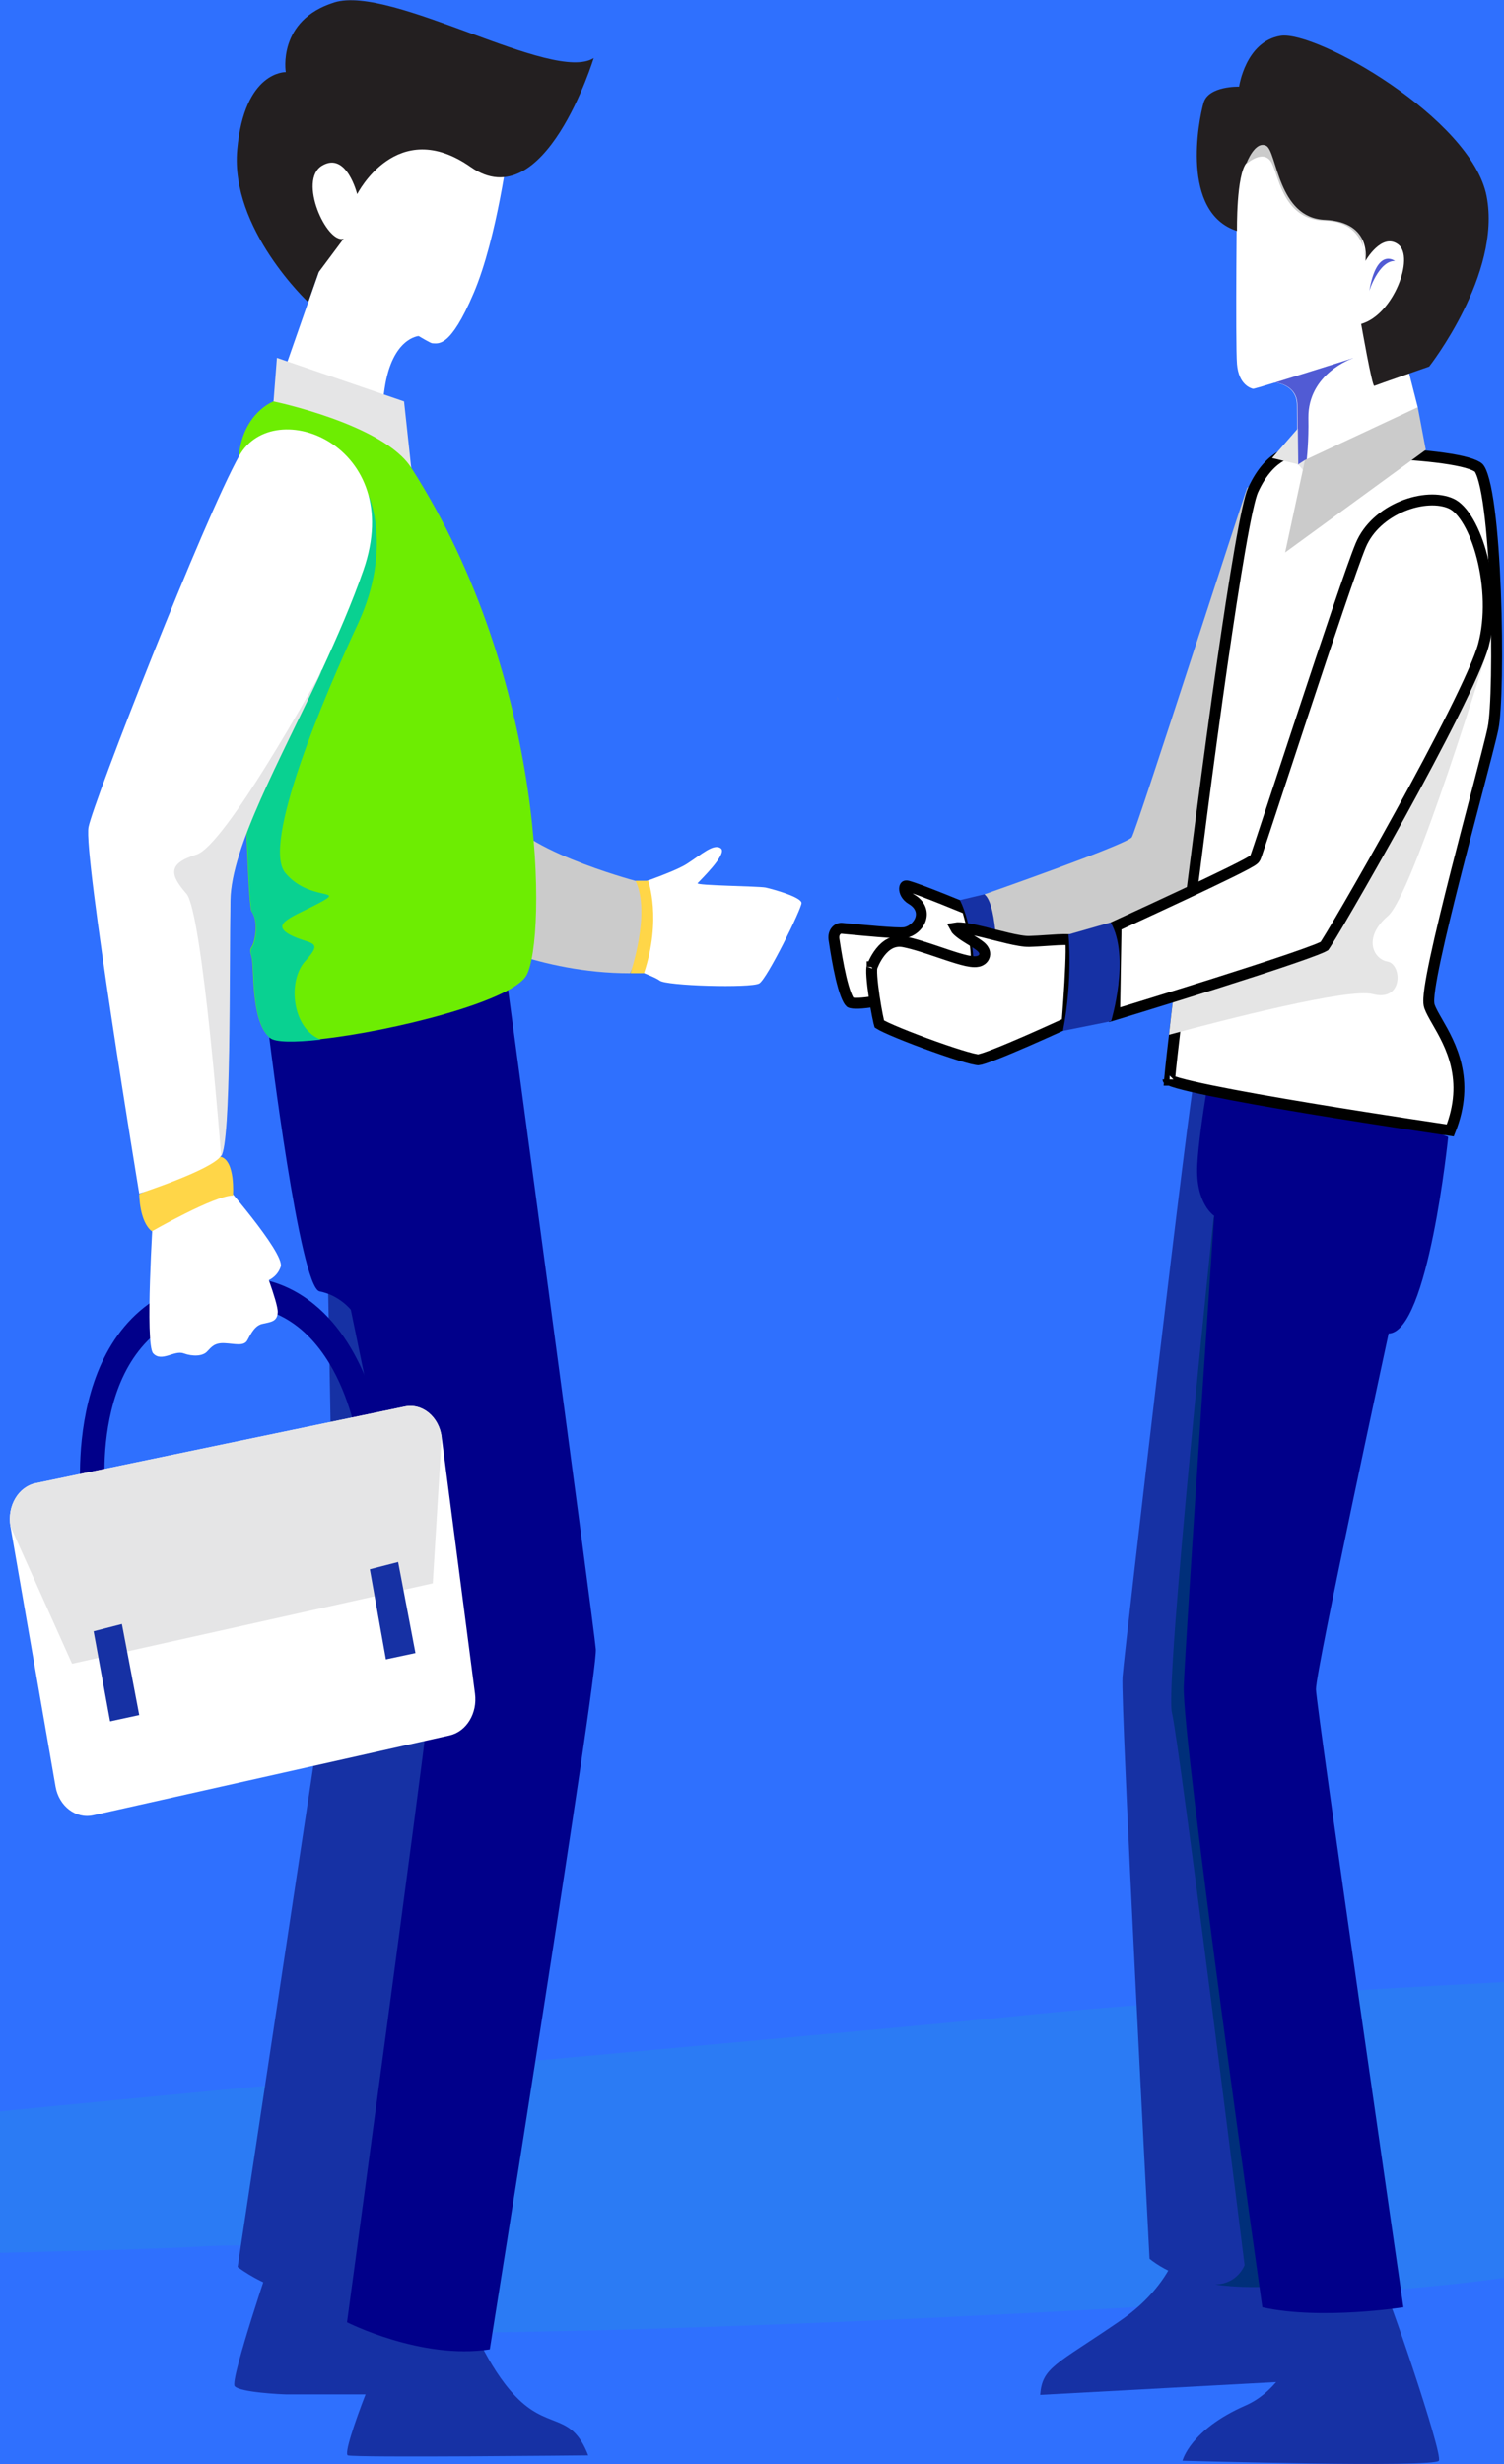 <svg width="138" height="226" viewBox="0 0 138 226" fill="none" xmlns="http://www.w3.org/2000/svg">
<rect width="138" height="226" fill="#E5E5E5"/>
<g clip-path="url(#clip0)">
<rect width="1440" height="3267" transform="translate(-173 -429)" fill="white"/>
<path d="M-172 -349H1268V226H-172V-349Z" fill="#2F70FE"/>
<path d="M93.045 184.925C73.33 187.011 -62.672 198.389 -79.616 203.61C-96.56 208.831 5.045 206.795 18.052 206.058C31.059 205.322 41.202 208.222 26.334 212.047C11.466 215.873 84.764 213.277 125.225 210.216C165.686 207.155 126.901 203.722 150.693 201.203C174.514 198.658 257.523 192.131 237.582 188.982C217.641 185.832 266.206 181.638 254.786 179.306C243.397 176.971 128.305 181.168 93.045 184.925Z" fill="#00FF85" fill-opacity="0.08"/>
<g style="mix-blend-mode:luminosity" clip-path="url(#clip1)">
<path d="M25.02 206.726C25.02 206.726 21.067 218.317 21.532 218.85C21.997 219.427 25.951 219.605 26.299 219.605C26.609 219.605 34.864 219.605 34.864 219.605C34.864 219.605 38.042 211.167 37.771 210.901C37.5 210.678 30.64 205.705 30.64 205.705L25.02 206.726Z" fill="#1631A4"/>
<path d="M33.43 210.856C33.43 210.856 27.191 211.833 21.804 207.925C21.804 207.925 29.942 154.145 30.369 151.17C30.795 148.194 29.942 110.446 29.942 110.446L42.383 106.094C42.383 106.094 45.057 164.093 44.902 163.56C44.786 163.072 33.43 210.856 33.43 210.856Z" fill="#1631A4"/>
<path d="M7.464 137.847C7.425 137.669 5.41 120.039 18.897 117.374C22.734 116.619 26.028 117.374 28.78 119.595C33.857 123.68 35.019 131.319 35.058 131.674L32.772 132.118C32.694 131.541 30.485 117.774 19.246 119.994C7.968 122.215 9.634 136.87 9.712 137.492L7.464 137.847Z" fill="#01008A"/>
<path d="M46.685 13.278C46.685 13.278 45.639 21.761 43.468 26.868C41.298 31.975 40.213 31.486 39.67 31.486C39.128 31.486 28.625 24.514 28.625 24.514L25.834 13.589L33.973 7.283L40.794 9.06L46.685 13.278Z" fill="white"/>
<path d="M38.43 30.82C38.43 30.82 35.988 30.953 35.291 35.617C34.632 40.279 34.632 40.279 34.632 40.279L25.098 36.816L29.71 23.626L38.43 30.82Z" fill="white"/>
<path d="M32.772 17.808C32.772 17.808 31.803 13.856 29.555 15.188C27.307 16.52 29.981 22.383 31.532 21.894L29.245 24.958L28.276 27.712C28.276 27.712 21.106 21.006 21.765 13.723C22.424 6.484 26.222 6.617 26.222 6.617C26.222 6.617 25.408 1.865 30.679 0.222C35.95 -1.421 50.754 7.683 54.475 5.329C54.475 5.329 49.979 20.073 43.197 15.321C36.415 10.57 32.772 17.808 32.772 17.808Z" fill="#231F20"/>
<path d="M25.098 36.816L25.408 32.819L37.074 36.816L37.732 42.9L25.098 36.816Z" fill="#E5E5E6"/>
<path d="M57.575 81.403C57.575 81.403 61.567 80.115 62.962 79.271C64.358 78.383 65.481 77.317 66.14 77.806C66.799 78.294 64.203 80.781 64.009 81.003C63.815 81.225 69.473 81.269 70.248 81.403C71.024 81.58 73.543 82.291 73.543 82.824C73.543 83.357 70.403 89.752 69.667 90.196C68.892 90.64 61.063 90.418 60.521 89.929C59.978 89.485 55.715 87.975 55.715 87.975C55.715 87.975 57.343 81.492 57.575 81.403Z" fill="white"/>
<path d="M58.273 80.781C58.273 80.781 46.801 77.717 46.142 74.164C45.561 71.011 42.383 77.272 42.383 77.272L43.119 85.799C43.119 85.799 49.437 89.263 57.808 89.263L59.319 86.021C59.319 86.021 60.056 81.358 58.273 80.781Z" fill="#CBCBCB"/>
<path d="M43.236 213.077C43.236 213.077 45.057 217.784 47.809 220.271C50.56 222.758 52.498 221.382 53.971 225.201C53.971 225.201 32.578 225.423 31.919 225.201C31.221 224.979 35.639 213.921 36.453 213.299C37.267 212.766 43.236 213.077 43.236 213.077Z" fill="#1631A4"/>
<path d="M31.841 212.988C31.841 212.988 38.663 216.452 44.941 215.475C44.941 215.475 54.862 153.568 54.669 151.259C54.475 148.95 46.414 89.263 46.414 89.263L24.71 95.17C24.71 95.17 27.501 118.085 29.322 118.44C31.144 118.796 32.19 120.128 32.19 120.128C32.19 120.128 39.438 154.812 39.166 157.876C38.895 160.94 31.841 212.988 31.841 212.988Z" fill="#01008A"/>
<path d="M48.313 89.441C46.995 91.839 35.95 94.592 29.4 95.303C26.958 95.569 25.175 95.569 24.71 95.125C22.966 93.571 23.354 88.641 23.083 87.753C22.811 86.865 23.083 87.087 23.276 86.421C23.47 85.755 23.664 84.422 23.083 83.579C22.773 83.135 22.463 72.743 22.23 62.44C21.997 52.403 21.881 42.455 21.92 41.789C22.308 37.837 25.098 36.815 25.098 36.815C25.098 36.815 35.175 38.903 37.732 42.9C50.251 62.395 50.134 86.154 48.313 89.441Z" fill="#6DED02"/>
<path d="M14.053 111.423C14.053 111.423 13.277 123.281 14.053 124.125C14.828 124.968 15.99 123.814 16.843 124.125C17.696 124.435 18.626 124.391 19.013 123.947C19.401 123.547 19.672 123.148 20.602 123.192C21.532 123.236 22.385 123.503 22.695 122.926C23.005 122.348 23.393 121.549 24.09 121.416C24.827 121.238 25.447 121.238 25.485 120.35C25.524 119.462 23.858 115.243 23.858 115.243L23.974 117.641C23.974 117.641 25.331 117.463 25.757 116.175C26.144 114.887 20.099 108.048 20.099 108.048L14.053 111.423Z" fill="white"/>
<path d="M13.936 112.933C13.936 112.933 19.672 109.647 21.377 109.647C21.377 109.647 21.61 106.45 20.253 106.094L12.774 109.514C12.774 109.514 12.774 112.045 13.936 112.933Z" fill="#FFD648"/>
<path d="M32.888 57.111C29.71 63.906 23.974 77.45 26.183 80.071C28.392 82.691 31.764 81.492 29.361 82.779C26.958 84.067 24.749 84.689 26.571 85.711C28.392 86.688 29.826 86.155 28.005 88.153C26.338 89.974 26.803 94.37 29.439 95.347C26.997 95.614 25.214 95.614 24.749 95.17C23.005 93.615 23.393 88.686 23.121 87.798C22.85 86.91 23.121 87.132 23.315 86.466C23.509 85.799 23.703 84.467 23.121 83.623C22.811 83.179 22.501 72.787 22.269 62.484L33.818 45.431C33.818 45.431 36.027 50.272 32.888 57.111Z" fill="#09D191"/>
<path d="M33.353 52.27C32.306 55.29 30.95 58.399 29.555 61.418C29.555 61.418 29.555 61.418 29.516 61.463C25.602 69.812 21.184 77.717 21.106 82.557C20.99 89.219 21.184 104.762 20.253 106.05C19.323 107.338 12.774 109.47 12.774 109.47C12.774 109.47 7.619 78.205 8.123 75.852C8.588 73.498 18.742 47.518 21.959 41.789C25.175 36.105 37.306 40.857 33.353 52.27Z" fill="white"/>
<path d="M41.259 159.164L8.549 166.491C6.96 166.847 5.41 165.648 5.1 163.871L0.953 139.979C0.643 138.114 1.689 136.337 3.317 136.026L37.112 129.01C38.74 128.654 40.29 129.942 40.523 131.808L43.584 155.345C43.817 157.121 42.809 158.808 41.259 159.164Z" fill="white"/>
<path d="M40.523 131.808L39.709 145.219L6.611 152.591L0.953 139.979C0.643 138.114 1.689 136.337 3.317 136.026L37.112 129.01C38.74 128.654 40.29 129.942 40.523 131.808Z" fill="#E5E5E6"/>
<path d="M8.588 149.616L11.185 148.95L12.774 157.299L10.1 157.876L8.588 149.616Z" fill="#1631A4"/>
<path d="M33.934 143.931L36.531 143.265L38.12 151.614L35.407 152.191L33.934 143.931Z" fill="#1631A4"/>
<path d="M59.474 80.781C59.474 80.781 60.753 84.289 59.087 89.263H57.847C57.847 89.263 59.746 83.756 58.312 80.781H59.474Z" fill="#FFD648"/>
<path d="M29.555 61.463C25.64 69.812 21.222 77.717 21.145 82.557C21.029 89.219 21.222 104.762 20.292 106.05C20.292 106.05 18.587 83.712 17.114 81.98C15.642 80.293 15.293 79.227 18.006 78.383C20.641 77.628 28.974 62.484 29.555 61.463Z" fill="#E5E5E6"/>
<path d="M108.5 204.373C108.5 204.373 108.423 209.036 102.648 212.944C96.874 216.896 95.633 217.118 95.44 219.649L118.344 218.406L124.623 212.633C124.623 212.633 123.964 206.859 123.654 206.637C123.344 206.415 111.097 204.905 111.097 204.905L108.5 204.373Z" fill="#1631A4"/>
<path d="M118.654 99.655V209.524C118.654 209.524 115.205 210.057 111.485 209.524C109.353 209.213 107.144 208.503 105.477 207.171C105.477 207.171 102.803 156.322 102.997 153.79C103.191 151.259 109.314 98.9 109.624 98.811C109.934 98.678 118.654 99.655 118.654 99.655Z" fill="#1631A4"/>
<path d="M118.654 169.689V209.524C118.654 209.524 115.205 210.057 111.485 209.524C113.577 209.48 114.197 207.748 114.197 207.748C114.197 207.748 108.229 159.919 107.531 157.076C106.873 154.234 111.368 111.557 111.368 111.557L118.654 169.689Z" fill="#002F7A"/>
<path d="M77.245 85.141L77.245 85.141L77.255 85.142C77.428 85.158 77.61 85.176 77.801 85.194C78.657 85.274 79.668 85.37 80.57 85.443C81.122 85.487 81.639 85.524 82.058 85.544C82.459 85.563 82.82 85.569 83.031 85.539L83.047 85.537L83.062 85.534C83.646 85.412 84.216 84.958 84.44 84.374C84.557 84.067 84.584 83.711 84.445 83.357C84.308 83.006 84.031 82.712 83.641 82.482C83.147 82.191 82.986 81.759 82.999 81.489C83.006 81.353 83.053 81.293 83.073 81.276L83.073 81.276C83.082 81.269 83.125 81.231 83.267 81.266C83.767 81.389 85.171 81.927 86.496 82.455C87.148 82.716 87.766 82.968 88.222 83.154C88.442 83.245 88.623 83.32 88.753 83.373C88.755 83.38 88.757 83.387 88.759 83.394C88.806 83.55 88.871 83.775 88.944 84.049C89.091 84.596 89.27 85.332 89.4 86.094C89.531 86.862 89.607 87.629 89.562 88.249C89.514 88.907 89.344 89.219 89.171 89.326L89.171 89.326L89.166 89.329C89.166 89.329 89.165 89.329 89.163 89.331L89.153 89.336C89.143 89.341 89.131 89.347 89.115 89.355C89.083 89.371 89.041 89.39 88.989 89.412C88.884 89.457 88.746 89.511 88.578 89.574C88.242 89.7 87.798 89.853 87.279 90.022C86.242 90.36 84.916 90.755 83.58 91.105C82.24 91.456 80.902 91.757 79.835 91.911C79.299 91.988 78.849 92.025 78.508 92.017C78.337 92.013 78.208 91.998 78.116 91.977C78.043 91.961 78.014 91.945 78.009 91.942C77.918 91.859 77.776 91.632 77.613 91.204C77.456 90.791 77.307 90.265 77.168 89.681C76.893 88.516 76.673 87.17 76.518 86.13C76.434 85.468 76.886 85.1 77.245 85.141Z" fill="white" stroke="black"/>
<path d="M90.324 82.025C90.324 82.025 103.423 77.45 103.85 76.784C104.276 76.118 114.197 45.253 114.43 44.765C114.663 44.276 116.678 46.097 116.678 46.097L111.058 83.135L91.487 89.263L90.324 82.025Z" fill="#CBCBCB"/>
<path d="M88.076 82.557C88.076 82.557 89.355 84.822 89.394 89.752L91.487 89.263C91.487 89.263 91.603 83.001 90.324 82.024L88.076 82.557Z" fill="#1631A4"/>
<path d="M120.321 210.723C120.321 210.723 119.352 218.406 114.275 220.626C109.198 222.847 108.5 225.689 108.5 225.689C108.5 225.689 131.638 226.355 132.025 225.689C132.413 225.023 127.142 209.613 126.832 209.524C126.561 209.435 120.321 210.723 120.321 210.723Z" fill="#1631A4"/>
<path d="M128.77 211.611C128.77 211.611 121.174 212.81 115.825 211.611C115.825 211.611 108.423 159.475 108.617 154.634C108.81 149.793 111.407 111.512 111.407 111.512C111.407 111.512 109.663 110.402 109.857 106.805C110.051 103.163 111.485 95.569 111.485 95.569L132.878 104.274C132.878 104.274 131.056 122.215 127.413 122.304C127.413 122.304 120.708 153.302 120.747 154.945C120.786 156.632 128.77 211.611 128.77 211.611Z" fill="#01008A"/>
<path d="M137 66.778L137 66.78C136.807 67.714 136.172 70.14 135.384 73.15C134.835 75.244 134.213 77.621 133.614 79.975C132.887 82.832 132.197 85.647 131.725 87.853C131.489 88.955 131.306 89.914 131.2 90.652C131.147 91.021 131.112 91.345 131.101 91.609C131.09 91.85 131.094 92.114 131.166 92.317C131.304 92.706 131.572 93.173 131.888 93.723C133.074 95.787 134.931 99.019 133.07 103.678C132.881 103.65 132.628 103.613 132.318 103.567C131.594 103.459 130.56 103.304 129.319 103.115C126.837 102.736 123.527 102.22 120.214 101.671C116.899 101.122 113.587 100.54 111.099 100.03C109.853 99.774 108.824 99.539 108.107 99.336C107.746 99.234 107.481 99.145 107.312 99.072C107.312 99.072 107.311 99.072 107.311 99.072C107.314 99.033 107.318 98.991 107.322 98.944C107.341 98.728 107.37 98.428 107.409 98.052C107.486 97.3 107.602 96.248 107.757 94.963L107.757 94.963L107.757 94.957C107.96 93.1 108.251 90.736 108.58 88.066C108.627 87.677 108.676 87.282 108.725 86.882L108.725 86.881C109.655 79.245 110.924 69.39 112.11 61.117C112.703 56.981 113.276 53.244 113.774 50.379C114.023 48.946 114.253 47.736 114.457 46.805C114.666 45.856 114.838 45.244 114.962 44.973L114.963 44.971C115.795 43.128 116.8 42.246 117.558 41.82C117.94 41.605 118.268 41.5 118.493 41.449C118.605 41.424 118.692 41.412 118.747 41.406C118.775 41.403 118.794 41.402 118.805 41.402L118.814 41.401L118.814 41.401L118.814 41.401L118.815 41.401L118.809 40.901C118.815 41.401 118.815 41.401 118.815 41.401L118.816 41.401L118.818 41.401L118.826 41.401L118.858 41.401L118.985 41.4C119.097 41.399 119.261 41.398 119.471 41.397C119.891 41.396 120.493 41.396 121.222 41.402C122.68 41.414 124.642 41.448 126.664 41.539C128.688 41.631 130.76 41.779 132.441 42.015C133.283 42.133 134.013 42.272 134.586 42.432C135.179 42.599 135.524 42.769 135.673 42.907C135.721 42.955 135.801 43.067 135.895 43.283C135.987 43.494 136.079 43.77 136.169 44.111C136.348 44.791 136.507 45.686 136.645 46.737C136.921 48.836 137.107 51.508 137.213 54.233C137.319 56.955 137.346 59.718 137.305 61.995C137.263 64.292 137.154 66.045 137 66.778ZM107.173 99.001C107.173 99.001 107.173 99.002 107.174 99.002C107.174 99.002 107.174 99.002 107.174 99.002C107.173 99.002 107.173 99.001 107.173 99.001ZM114.508 44.765L114.508 44.765L114.508 44.765Z" fill="white" stroke="black"/>
<path d="M130.087 37.348L128.77 42.544L122.801 44.188L119.778 42.9L119.042 42.589C119.042 42.589 119.003 39.08 119.003 37.171C119.003 35.217 116.949 35.084 116.949 35.084L122.22 30.198L122.491 29.976L128.149 29.754L130.087 37.348Z" fill="white"/>
<path d="M120.05 38.326C120.088 40.457 119.933 41.923 119.817 42.9L119.081 42.589C119.081 42.589 119.042 39.081 119.042 37.171C119.042 35.217 116.988 35.084 116.988 35.084L122.259 30.199C123.034 31.265 124.119 32.863 124.119 32.863C124.119 32.863 120.011 34.24 120.05 38.326Z" fill="#515BD4"/>
<path d="M119.74 42.189L119.119 42.589L120.05 43.699L119.74 42.189Z" fill="#E5E5E6"/>
<path d="M130.087 37.349L119.74 42.189L117.918 50.672L130.824 41.257L130.087 37.349Z" fill="#CBCBCB"/>
<path d="M119.119 42.589L119.081 39.302L116.717 42.011L119.119 42.589Z" fill="#E5E5E5"/>
<path d="M80.003 88.719L80.015 88.694L80.023 88.669L80.023 88.668L80.023 88.668L80.023 88.668L80.024 88.668L80.025 88.665L80.032 88.645C80.039 88.626 80.049 88.598 80.064 88.56C80.094 88.486 80.14 88.377 80.202 88.247C80.328 87.985 80.517 87.646 80.77 87.325C81.282 86.679 81.983 86.187 82.94 86.379C83.906 86.572 85.077 86.968 86.198 87.347C86.447 87.431 86.694 87.515 86.935 87.595C87.586 87.811 88.204 88.005 88.704 88.113C88.953 88.167 89.195 88.204 89.409 88.206C89.602 88.208 89.874 88.183 90.091 88.013C90.193 87.933 90.297 87.809 90.338 87.636C90.378 87.464 90.34 87.31 90.289 87.2C90.199 87.005 90.03 86.855 89.904 86.756C89.684 86.581 89.367 86.387 89.062 86.199C88.993 86.157 88.924 86.115 88.858 86.074C88.47 85.833 88.115 85.599 87.874 85.371C87.756 85.259 87.688 85.17 87.654 85.104C87.752 85.086 87.905 85.079 88.125 85.094C88.641 85.129 89.346 85.275 90.135 85.464C90.471 85.545 90.83 85.635 91.189 85.726C91.64 85.839 92.092 85.953 92.499 86.048C93.232 86.218 93.945 86.357 94.445 86.344C94.966 86.33 95.548 86.291 96.094 86.254C96.439 86.23 96.77 86.208 97.063 86.193C97.456 86.174 97.787 86.169 98.037 86.186C98.123 86.193 98.192 86.201 98.245 86.211C98.249 86.247 98.254 86.29 98.257 86.341C98.275 86.571 98.281 86.894 98.278 87.287C98.27 88.07 98.225 89.087 98.167 90.101C98.109 91.113 98.039 92.115 97.983 92.864C97.956 93.238 97.931 93.549 97.914 93.767L97.91 93.817L97.849 93.845C97.641 93.941 97.343 94.078 96.981 94.242C96.257 94.571 95.282 95.01 94.275 95.45C93.267 95.89 92.231 96.33 91.385 96.662C90.961 96.828 90.59 96.965 90.296 97.061C89.981 97.163 89.812 97.199 89.76 97.202H89.76C89.76 97.202 89.756 97.202 89.747 97.201C89.738 97.201 89.726 97.2 89.711 97.199C89.679 97.196 89.639 97.19 89.588 97.181C89.486 97.164 89.356 97.136 89.199 97.098C88.885 97.021 88.485 96.906 88.026 96.763C87.109 96.478 85.976 96.087 84.868 95.678C83.758 95.269 82.68 94.845 81.87 94.494C81.464 94.319 81.134 94.165 80.903 94.043C80.804 93.991 80.732 93.949 80.683 93.918C80.669 93.87 80.653 93.808 80.635 93.733C80.597 93.572 80.552 93.362 80.504 93.114C80.406 92.621 80.298 91.995 80.204 91.361C80.111 90.726 80.034 90.092 80 89.582C79.982 89.325 79.976 89.109 79.982 88.944C79.987 88.81 80 88.744 80.004 88.724C80.005 88.716 80.005 88.715 80.003 88.719Z" fill="white" stroke="black"/>
<path d="M125.94 91.173C123.77 90.595 112.337 93.526 107.26 94.903C107.493 92.771 107.842 89.974 108.229 86.82L129.661 62.04L136.598 59.287C136.598 59.287 129.661 82.069 127.336 84.023C125.049 85.977 125.979 87.975 127.336 88.197C128.653 88.464 128.77 91.928 125.94 91.173Z" fill="#E5E5E5"/>
<path d="M102.268 93.07L102.406 84.924L102.664 84.806C103.01 84.647 103.504 84.42 104.098 84.146C105.286 83.598 106.873 82.863 108.466 82.116C110.058 81.369 111.659 80.608 112.875 80.009C113.482 79.709 113.998 79.448 114.37 79.247C114.555 79.148 114.712 79.059 114.828 78.987C114.886 78.951 114.942 78.914 114.99 78.877C115.014 78.859 115.043 78.835 115.072 78.807C115.093 78.786 115.149 78.73 115.19 78.645C115.211 78.602 115.235 78.534 115.251 78.488L115.251 78.488C115.273 78.427 115.302 78.344 115.337 78.242C115.407 78.037 115.503 77.749 115.623 77.391C115.862 76.673 116.194 75.666 116.592 74.458C116.778 73.894 116.978 73.285 117.19 72.641C117.885 70.531 118.703 68.046 119.546 65.5C121.749 58.842 124.105 51.818 124.852 50.019C125.545 48.35 127.026 47.11 128.67 46.431C130.326 45.747 132.043 45.674 133.172 46.196C133.684 46.432 134.232 47 134.743 47.884C135.247 48.755 135.684 49.878 136.002 51.138C136.641 53.664 136.786 56.661 136.115 59.157C135.782 60.388 134.745 62.691 133.338 65.506C131.938 68.304 130.195 71.563 128.477 74.683C126.759 77.802 125.068 80.779 123.772 83.01C123.125 84.127 122.577 85.055 122.174 85.722C121.973 86.056 121.809 86.322 121.688 86.512C121.628 86.608 121.58 86.681 121.544 86.734C121.532 86.751 121.523 86.764 121.516 86.774C121.514 86.775 121.511 86.777 121.508 86.778C121.469 86.801 121.41 86.831 121.327 86.869C121.163 86.944 120.931 87.04 120.638 87.153C120.052 87.379 119.245 87.666 118.289 87.992C116.378 88.644 113.888 89.447 111.416 90.23C108.945 91.012 106.493 91.772 104.66 92.337C103.743 92.619 102.981 92.852 102.448 93.015C102.385 93.034 102.325 93.053 102.268 93.07Z" fill="white" stroke="black"/>
<path d="M98.036 85.71C98.036 85.71 98.463 89.707 97.532 94.548L101.951 93.66C101.951 93.66 103.733 87.798 101.912 84.6L98.036 85.71Z" fill="#1631A4"/>
<path d="M76.914 64.394C76.876 64.172 76.837 63.994 76.798 63.861C76.837 64.038 76.876 64.172 76.914 64.394Z" fill="#F9A826"/>
<path d="M113.5 17.053C113.5 17.053 113.345 31.486 113.5 33.396C113.655 35.306 114.779 35.616 114.973 35.661C115.205 35.705 128.576 31.442 128.576 31.442L132.568 23.626L126.832 13.678L116.988 10.791C117.027 10.791 113.5 14.477 113.5 17.053Z" fill="white"/>
<path d="M114.391 15.011C114.391 15.011 116.019 13.545 116.717 15.011C117.414 16.476 117.84 20.162 121.6 20.251C125.359 20.34 125.32 23.937 125.32 23.937C125.32 23.937 122.801 9.282 122.53 9.06C122.297 8.838 114.197 7.683 114.197 7.683L114.391 15.011Z" fill="#CBCBCB"/>
<path d="M125.282 23.937C125.282 23.937 126.793 21.272 128.305 22.427C129.816 23.581 127.878 28.866 124.894 29.71C124.894 29.71 125.902 35.483 126.095 35.394C126.289 35.306 131.134 33.618 131.134 33.618C131.134 33.618 137.8 25.136 136.404 17.986C135.009 10.836 120.708 2.753 117.492 3.286C114.275 3.819 113.694 7.949 113.694 7.949C113.694 7.949 110.903 7.86 110.438 9.415C109.973 11.014 108.307 19.496 113.5 21.183C113.5 21.183 113.422 15.987 114.391 14.921C114.391 14.921 115.166 12.879 116.174 13.367C117.182 13.856 117.22 20.029 121.6 20.162C125.979 20.384 125.282 23.937 125.282 23.937Z" fill="#231F20"/>
<path d="M127.994 23.937C127.994 23.937 126.328 22.605 125.63 26.735C125.592 26.735 126.522 23.892 127.994 23.937Z" fill="#515BD4"/>
</g>
</g>
<defs>
<clipPath id="clip0">
<rect width="1440" height="3267" fill="white" transform="translate(-173 -429)"/>
</clipPath>
<clipPath id="clip1">
<rect width="136.963" height="226" fill="white" transform="translate(0.876)"/>
</clipPath>
</defs>
</svg>
